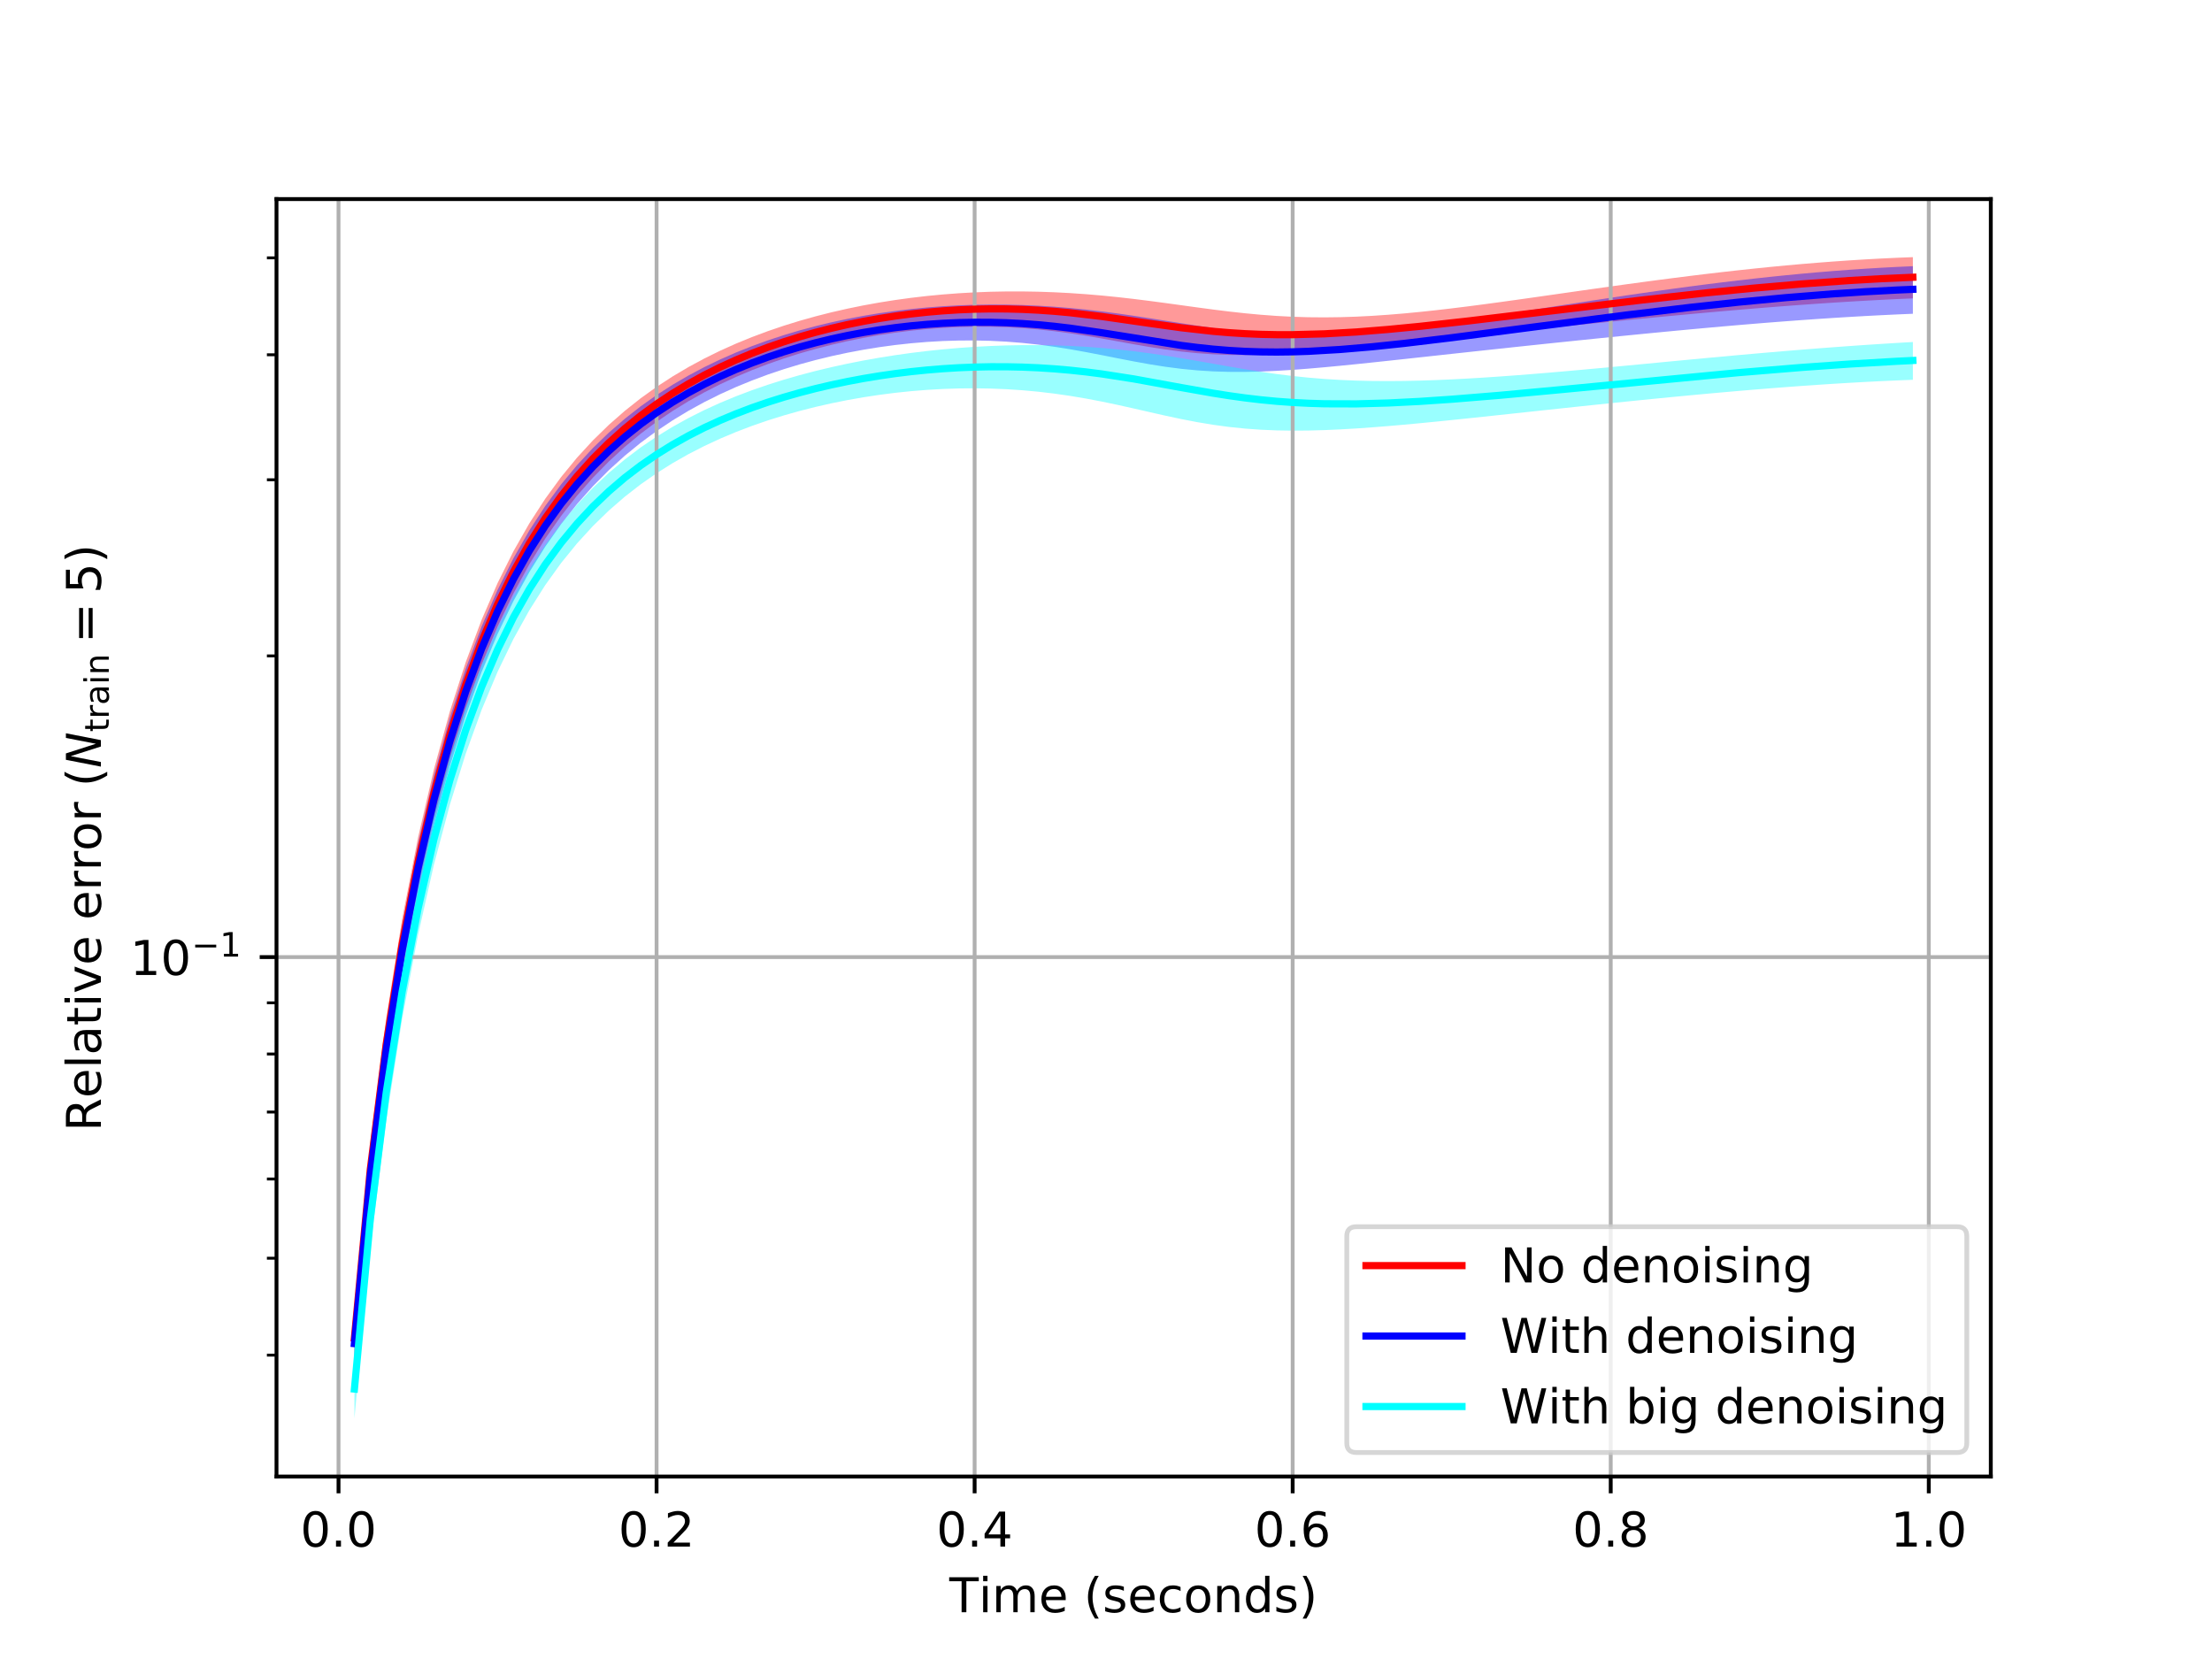 <?xml version="1.0" encoding="utf-8" standalone="no"?>
<!DOCTYPE svg PUBLIC "-//W3C//DTD SVG 1.1//EN"
  "http://www.w3.org/Graphics/SVG/1.1/DTD/svg11.dtd">
<!-- Created with matplotlib (https://matplotlib.org/) -->
<svg height="345.6pt" version="1.1" viewBox="0 0 460.8 345.6" width="460.8pt" xmlns="http://www.w3.org/2000/svg" xmlns:xlink="http://www.w3.org/1999/xlink">
 <defs>
  <style type="text/css">
*{stroke-linecap:butt;stroke-linejoin:round;white-space:pre;}
  </style>
 </defs>
 <g id="figure_1">
  <g id="patch_1">
   <path d="M 0 345.6 
L 460.8 345.6 
L 460.8 0 
L 0 0 
z
" style="fill:#ffffff;"/>
  </g>
  <g id="axes_1">
   <g id="patch_2">
    <path d="M 57.6 307.584 
L 414.72 307.584 
L 414.72 41.472 
L 57.6 41.472 
z
" style="fill:#ffffff;"/>
   </g>
   <g id="PolyCollection_1">
    <path clip-path="url(#pb325921d8f)" d="M 73.833 273.33 
L 73.833 284.521 
L 77.146 249.308 
L 80.458 223.146 
L 83.771 202.275 
L 87.084 185.031 
L 90.397 170.517 
L 93.71 158.167 
L 97.022 147.579 
L 100.335 138.446 
L 103.648 130.522 
L 106.961 123.61 
L 110.274 117.547 
L 113.586 112.203 
L 116.899 107.47 
L 120.212 103.26 
L 123.525 99.498 
L 126.838 96.126 
L 130.15 93.092 
L 133.463 90.354 
L 136.776 87.877 
L 140.089 85.631 
L 143.402 83.592 
L 146.714 81.737 
L 150.027 80.048 
L 153.34 78.51 
L 156.653 77.11 
L 159.966 75.836 
L 163.278 74.679 
L 166.591 73.629 
L 169.904 72.681 
L 173.217 71.828 
L 176.53 71.067 
L 179.842 70.394 
L 183.155 69.806 
L 186.468 69.304 
L 189.781 68.885 
L 193.094 68.549 
L 196.406 68.298 
L 199.719 68.133 
L 203.032 68.053 
L 206.345 68.062 
L 209.658 68.16 
L 212.97 68.347 
L 216.283 68.624 
L 219.596 68.988 
L 222.909 69.432 
L 226.222 69.946 
L 229.534 70.514 
L 232.847 71.112 
L 236.16 71.712 
L 239.473 72.285 
L 242.786 72.799 
L 246.098 73.233 
L 249.411 73.571 
L 252.724 73.805 
L 256.037 73.937 
L 259.35 73.973 
L 262.662 73.922 
L 265.975 73.798 
L 269.288 73.612 
L 272.601 73.376 
L 275.914 73.102 
L 279.226 72.798 
L 282.539 72.474 
L 285.852 72.137 
L 289.165 71.791 
L 292.478 71.44 
L 295.79 71.088 
L 299.103 70.737 
L 302.416 70.387 
L 305.729 70.039 
L 309.042 69.694 
L 312.354 69.352 
L 315.667 69.011 
L 318.98 68.673 
L 322.293 68.337 
L 325.606 68.004 
L 328.918 67.672 
L 332.231 67.343 
L 335.544 67.016 
L 338.857 66.691 
L 342.17 66.37 
L 345.482 66.053 
L 348.795 65.74 
L 352.108 65.433 
L 355.421 65.132 
L 358.734 64.838 
L 362.046 64.552 
L 365.359 64.274 
L 368.672 64.006 
L 371.985 63.749 
L 375.298 63.503 
L 378.61 63.269 
L 381.923 63.047 
L 385.236 62.839 
L 388.549 62.645 
L 391.862 62.467 
L 395.174 62.303 
L 398.487 62.157 
L 398.487 53.568 
L 398.487 53.568 
L 395.174 53.699 
L 391.862 53.856 
L 388.549 54.039 
L 385.236 54.246 
L 381.923 54.476 
L 378.61 54.73 
L 375.298 55.005 
L 371.985 55.302 
L 368.672 55.619 
L 365.359 55.956 
L 362.046 56.311 
L 358.734 56.683 
L 355.421 57.071 
L 352.108 57.475 
L 348.795 57.892 
L 345.482 58.322 
L 342.17 58.763 
L 338.857 59.213 
L 335.544 59.672 
L 332.231 60.138 
L 328.918 60.608 
L 325.606 61.082 
L 322.293 61.556 
L 318.98 62.027 
L 315.667 62.494 
L 312.354 62.953 
L 309.042 63.4 
L 305.729 63.832 
L 302.416 64.242 
L 299.103 64.627 
L 295.79 64.98 
L 292.478 65.297 
L 289.165 65.57 
L 285.852 65.795 
L 282.539 65.964 
L 279.226 66.072 
L 275.914 66.114 
L 272.601 66.087 
L 269.288 65.987 
L 265.975 65.814 
L 262.662 65.569 
L 259.35 65.26 
L 256.037 64.894 
L 252.724 64.483 
L 249.411 64.041 
L 246.098 63.585 
L 242.786 63.129 
L 239.473 62.688 
L 236.16 62.274 
L 232.847 61.898 
L 229.534 61.566 
L 226.222 61.284 
L 222.909 61.055 
L 219.596 60.883 
L 216.283 60.768 
L 212.97 60.711 
L 209.658 60.714 
L 206.345 60.778 
L 203.032 60.903 
L 199.719 61.091 
L 196.406 61.343 
L 193.094 61.661 
L 189.781 62.046 
L 186.468 62.5 
L 183.155 63.026 
L 179.842 63.625 
L 176.53 64.302 
L 173.217 65.058 
L 169.904 65.899 
L 166.591 66.829 
L 163.278 67.854 
L 159.966 68.98 
L 156.653 70.217 
L 153.34 71.573 
L 150.027 73.059 
L 146.714 74.688 
L 143.402 76.475 
L 140.089 78.437 
L 136.776 80.594 
L 133.463 82.971 
L 130.15 85.596 
L 126.838 88.502 
L 123.525 91.732 
L 120.212 95.333 
L 116.899 99.365 
L 113.586 103.898 
L 110.274 109.02 
L 106.961 114.837 
L 103.648 121.48 
L 100.335 129.114 
L 97.022 137.94 
L 93.71 148.213 
L 90.397 160.254 
L 87.084 174.483 
L 83.771 191.484 
L 80.458 212.167 
L 77.146 238.198 
L 73.833 273.33 
z
" style="fill:#ff0000;fill-opacity:0.4;"/>
   </g>
   <g id="PolyCollection_2">
    <path clip-path="url(#pb325921d8f)" d="M 73.833 274.432 
L 73.833 285.724 
L 77.146 250.551 
L 80.458 224.43 
L 83.771 203.601 
L 87.084 186.398 
L 90.397 171.925 
L 93.71 159.613 
L 97.022 149.063 
L 100.335 139.967 
L 103.648 132.081 
L 106.961 125.205 
L 110.274 119.18 
L 113.586 113.872 
L 116.899 109.176 
L 120.212 105.001 
L 123.525 101.276 
L 126.838 97.94 
L 130.15 94.941 
L 133.463 92.239 
L 136.776 89.798 
L 140.089 87.589 
L 143.402 85.586 
L 146.714 83.768 
L 150.027 82.117 
L 153.34 80.619 
L 156.653 79.259 
L 159.966 78.026 
L 163.278 76.911 
L 166.591 75.906 
L 169.904 75.003 
L 173.217 74.197 
L 176.53 73.484 
L 179.842 72.86 
L 183.155 72.324 
L 186.468 71.875 
L 189.781 71.511 
L 193.094 71.233 
L 196.406 71.041 
L 199.719 70.938 
L 203.032 70.924 
L 206.345 71.001 
L 209.658 71.171 
L 212.97 71.434 
L 216.283 71.789 
L 219.596 72.232 
L 222.909 72.756 
L 226.222 73.347 
L 229.534 73.984 
L 232.847 74.641 
L 236.16 75.285 
L 239.473 75.883 
L 242.786 76.407 
L 246.098 76.835 
L 249.411 77.156 
L 252.724 77.366 
L 256.037 77.469 
L 259.35 77.477 
L 262.662 77.4 
L 265.975 77.251 
L 269.288 77.045 
L 272.601 76.793 
L 275.914 76.505 
L 279.226 76.192 
L 282.539 75.859 
L 285.852 75.514 
L 289.165 75.161 
L 292.478 74.803 
L 295.79 74.442 
L 299.103 74.08 
L 302.416 73.719 
L 305.729 73.359 
L 309.042 73 
L 312.354 72.644 
L 315.667 72.289 
L 318.98 71.938 
L 322.293 71.589 
L 325.606 71.243 
L 328.918 70.9 
L 332.231 70.561 
L 335.544 70.225 
L 338.857 69.893 
L 342.17 69.566 
L 345.482 69.244 
L 348.795 68.927 
L 352.108 68.616 
L 355.421 68.312 
L 358.734 68.016 
L 362.046 67.729 
L 365.359 67.451 
L 368.672 67.183 
L 371.985 66.927 
L 375.298 66.682 
L 378.61 66.45 
L 381.923 66.231 
L 385.236 66.026 
L 388.549 65.836 
L 391.862 65.662 
L 395.174 65.504 
L 398.487 65.363 
L 398.487 55.454 
L 398.487 55.454 
L 395.174 55.602 
L 391.862 55.776 
L 388.549 55.976 
L 385.236 56.202 
L 381.923 56.452 
L 378.61 56.726 
L 375.298 57.023 
L 371.985 57.343 
L 368.672 57.683 
L 365.359 58.044 
L 362.046 58.424 
L 358.734 58.822 
L 355.421 59.237 
L 352.108 59.668 
L 348.795 60.114 
L 345.482 60.574 
L 342.17 61.047 
L 338.857 61.53 
L 335.544 62.024 
L 332.231 62.527 
L 328.918 63.036 
L 325.606 63.551 
L 322.293 64.07 
L 318.98 64.589 
L 315.667 65.107 
L 312.354 65.621 
L 309.042 66.128 
L 305.729 66.623 
L 302.416 67.102 
L 299.103 67.561 
L 295.79 67.994 
L 292.478 68.395 
L 289.165 68.756 
L 285.852 69.072 
L 282.539 69.333 
L 279.226 69.533 
L 275.914 69.663 
L 272.601 69.718 
L 269.288 69.692 
L 265.975 69.58 
L 262.662 69.383 
L 259.35 69.102 
L 256.037 68.744 
L 252.724 68.32 
L 249.411 67.844 
L 246.098 67.335 
L 242.786 66.81 
L 239.473 66.286 
L 236.16 65.78 
L 232.847 65.305 
L 229.534 64.872 
L 226.222 64.489 
L 222.909 64.161 
L 219.596 63.892 
L 216.283 63.684 
L 212.97 63.539 
L 209.658 63.458 
L 206.345 63.442 
L 203.032 63.492 
L 199.719 63.609 
L 196.406 63.794 
L 193.094 64.049 
L 189.781 64.375 
L 186.468 64.773 
L 183.155 65.247 
L 179.842 65.796 
L 176.53 66.426 
L 173.217 67.138 
L 169.904 67.936 
L 166.591 68.826 
L 163.278 69.813 
L 159.966 70.903 
L 156.653 72.105 
L 153.34 73.428 
L 150.027 74.882 
L 146.714 76.48 
L 143.402 78.237 
L 140.089 80.169 
L 136.776 82.297 
L 133.463 84.645 
L 130.15 87.242 
L 126.838 90.12 
L 123.525 93.321 
L 120.212 96.894 
L 116.899 100.897 
L 113.586 105.402 
L 110.274 110.495 
L 106.961 116.283 
L 103.648 122.897 
L 100.335 130.501 
L 97.022 139.296 
L 93.71 149.536 
L 90.397 161.543 
L 87.084 175.735 
L 83.771 192.697 
L 80.458 213.342 
L 77.146 239.334 
L 73.833 274.432 
z
" style="fill:#0000ff;fill-opacity:0.4;"/>
   </g>
   <g id="PolyCollection_3">
    <path clip-path="url(#pb325921d8f)" d="M 73.833 283.628 
L 73.833 295.488 
L 77.146 259.901 
L 80.458 233.406 
L 83.771 212.256 
L 87.084 194.79 
L 90.397 180.111 
L 93.71 167.651 
L 97.022 157.005 
L 100.335 147.859 
L 103.648 139.96 
L 106.961 133.105 
L 110.274 127.125 
L 113.586 121.885 
L 116.899 117.273 
L 120.212 113.196 
L 123.525 109.577 
L 126.838 106.355 
L 130.15 103.476 
L 133.463 100.898 
L 136.776 98.582 
L 140.089 96.498 
L 143.402 94.617 
L 146.714 92.917 
L 150.027 91.379 
L 153.34 89.985 
L 156.653 88.722 
L 159.966 87.577 
L 163.278 86.542 
L 166.591 85.607 
L 169.904 84.766 
L 173.217 84.014 
L 176.53 83.347 
L 179.842 82.763 
L 183.155 82.259 
L 186.468 81.834 
L 189.781 81.488 
L 193.094 81.22 
L 196.406 81.03 
L 199.719 80.92 
L 203.032 80.89 
L 206.345 80.942 
L 209.658 81.077 
L 212.97 81.296 
L 216.283 81.6 
L 219.596 81.991 
L 222.909 82.467 
L 226.222 83.025 
L 229.534 83.657 
L 232.847 84.351 
L 236.16 85.09 
L 239.473 85.848 
L 242.786 86.596 
L 246.098 87.303 
L 249.411 87.942 
L 252.724 88.492 
L 256.037 88.941 
L 259.35 89.282 
L 262.662 89.52 
L 265.975 89.66 
L 269.288 89.713 
L 272.601 89.688 
L 275.914 89.597 
L 279.226 89.45 
L 282.539 89.257 
L 285.852 89.024 
L 289.165 88.761 
L 292.478 88.472 
L 295.79 88.163 
L 299.103 87.839 
L 302.416 87.503 
L 305.729 87.159 
L 309.042 86.809 
L 312.354 86.456 
L 315.667 86.1 
L 318.98 85.744 
L 322.293 85.389 
L 325.606 85.035 
L 328.918 84.683 
L 332.231 84.335 
L 335.544 83.99 
L 338.857 83.65 
L 342.17 83.315 
L 345.482 82.986 
L 348.795 82.663 
L 352.108 82.348 
L 355.421 82.04 
L 358.734 81.741 
L 362.046 81.451 
L 365.359 81.171 
L 368.672 80.902 
L 371.985 80.645 
L 375.298 80.401 
L 378.61 80.17 
L 381.923 79.953 
L 385.236 79.752 
L 388.549 79.567 
L 391.862 79.398 
L 395.174 79.248 
L 398.487 79.116 
L 398.487 71.246 
L 398.487 71.246 
L 395.174 71.438 
L 391.862 71.644 
L 388.549 71.861 
L 385.236 72.091 
L 381.923 72.332 
L 378.61 72.584 
L 375.298 72.846 
L 371.985 73.117 
L 368.672 73.398 
L 365.359 73.686 
L 362.046 73.981 
L 358.734 74.283 
L 355.421 74.589 
L 352.108 74.9 
L 348.795 75.214 
L 345.482 75.53 
L 342.17 75.846 
L 338.857 76.161 
L 335.544 76.474 
L 332.231 76.782 
L 328.918 77.085 
L 325.606 77.379 
L 322.293 77.664 
L 318.98 77.936 
L 315.667 78.195 
L 312.354 78.436 
L 309.042 78.659 
L 305.729 78.859 
L 302.416 79.033 
L 299.103 79.177 
L 295.79 79.288 
L 292.478 79.359 
L 289.165 79.386 
L 285.852 79.364 
L 282.539 79.286 
L 279.226 79.148 
L 275.914 78.944 
L 272.601 78.671 
L 269.288 78.329 
L 265.975 77.918 
L 262.662 77.445 
L 259.35 76.919 
L 256.037 76.356 
L 252.724 75.773 
L 249.411 75.188 
L 246.098 74.621 
L 242.786 74.086 
L 239.473 73.598 
L 236.16 73.166 
L 232.847 72.794 
L 229.534 72.487 
L 226.222 72.244 
L 222.909 72.065 
L 219.596 71.949 
L 216.283 71.893 
L 212.97 71.897 
L 209.658 71.958 
L 206.345 72.077 
L 203.032 72.253 
L 199.719 72.485 
L 196.406 72.774 
L 193.094 73.121 
L 189.781 73.526 
L 186.468 73.991 
L 183.155 74.517 
L 179.842 75.106 
L 176.53 75.76 
L 173.217 76.483 
L 169.904 77.277 
L 166.591 78.148 
L 163.278 79.102 
L 159.966 80.147 
L 156.653 81.29 
L 153.34 82.544 
L 150.027 83.919 
L 146.714 85.43 
L 143.402 87.095 
L 140.089 88.931 
L 136.776 90.962 
L 133.463 93.213 
L 130.15 95.715 
L 126.838 98.503 
L 123.525 101.62 
L 120.212 105.116 
L 116.899 109.051 
L 113.586 113.499 
L 110.274 118.549 
L 106.961 124.311 
L 103.648 130.921 
L 100.335 138.543 
L 97.022 147.385 
L 93.71 157.703 
L 90.397 169.819 
L 87.084 184.152 
L 83.771 201.284 
L 80.458 222.12 
L 77.146 248.322 
L 73.833 283.628 
z
" style="fill:#00ffff;fill-opacity:0.4;"/>
   </g>
   <g id="matplotlib.axis_1">
    <g id="xtick_1">
     <g id="line2d_1">
      <path clip-path="url(#pb325921d8f)" d="M 70.52 307.584 
L 70.52 41.472 
" style="fill:none;stroke:#b0b0b0;stroke-linecap:square;stroke-width:0.8;"/>
     </g>
     <g id="line2d_2">
      <defs>
       <path d="M 0 0 
L 0 3.5 
" id="m828ca1121a" style="stroke:#000000;stroke-width:0.8;"/>
      </defs>
      <g>
       <use style="stroke:#000000;stroke-width:0.8;" x="70.52" xlink:href="#m828ca1121a" y="307.584"/>
      </g>
     </g>
     <g id="text_1">
      <!-- 0.0 -->
      <defs>
       <path d="M 31.781 66.406 
Q 24.172 66.406 20.328 58.906 
Q 16.5 51.422 16.5 36.375 
Q 16.5 21.391 20.328 13.891 
Q 24.172 6.391 31.781 6.391 
Q 39.453 6.391 43.281 13.891 
Q 47.125 21.391 47.125 36.375 
Q 47.125 51.422 43.281 58.906 
Q 39.453 66.406 31.781 66.406 
z
M 31.781 74.219 
Q 44.047 74.219 50.516 64.516 
Q 56.984 54.828 56.984 36.375 
Q 56.984 17.969 50.516 8.266 
Q 44.047 -1.422 31.781 -1.422 
Q 19.531 -1.422 13.062 8.266 
Q 6.594 17.969 6.594 36.375 
Q 6.594 54.828 13.062 64.516 
Q 19.531 74.219 31.781 74.219 
z
" id="DejaVuSans-48"/>
       <path d="M 10.688 12.406 
L 21 12.406 
L 21 0 
L 10.688 0 
z
" id="DejaVuSans-46"/>
      </defs>
      <g transform="translate(62.568 322.182)scale(0.1 -0.1)">
       <use xlink:href="#DejaVuSans-48"/>
       <use x="63.623" xlink:href="#DejaVuSans-46"/>
       <use x="95.41" xlink:href="#DejaVuSans-48"/>
      </g>
     </g>
    </g>
    <g id="xtick_2">
     <g id="line2d_3">
      <path clip-path="url(#pb325921d8f)" d="M 136.776 307.584 
L 136.776 41.472 
" style="fill:none;stroke:#b0b0b0;stroke-linecap:square;stroke-width:0.8;"/>
     </g>
     <g id="line2d_4">
      <g>
       <use style="stroke:#000000;stroke-width:0.8;" x="136.776" xlink:href="#m828ca1121a" y="307.584"/>
      </g>
     </g>
     <g id="text_2">
      <!-- 0.2 -->
      <defs>
       <path d="M 19.188 8.297 
L 53.609 8.297 
L 53.609 0 
L 7.328 0 
L 7.328 8.297 
Q 12.938 14.109 22.625 23.891 
Q 32.328 33.688 34.812 36.531 
Q 39.547 41.844 41.422 45.531 
Q 43.312 49.219 43.312 52.781 
Q 43.312 58.594 39.234 62.25 
Q 35.156 65.922 28.609 65.922 
Q 23.969 65.922 18.812 64.312 
Q 13.672 62.703 7.812 59.422 
L 7.812 69.391 
Q 13.766 71.781 18.938 73 
Q 24.125 74.219 28.422 74.219 
Q 39.75 74.219 46.484 68.547 
Q 53.219 62.891 53.219 53.422 
Q 53.219 48.922 51.531 44.891 
Q 49.859 40.875 45.406 35.406 
Q 44.188 33.984 37.641 27.219 
Q 31.109 20.453 19.188 8.297 
z
" id="DejaVuSans-50"/>
      </defs>
      <g transform="translate(128.824 322.182)scale(0.1 -0.1)">
       <use xlink:href="#DejaVuSans-48"/>
       <use x="63.623" xlink:href="#DejaVuSans-46"/>
       <use x="95.41" xlink:href="#DejaVuSans-50"/>
      </g>
     </g>
    </g>
    <g id="xtick_3">
     <g id="line2d_5">
      <path clip-path="url(#pb325921d8f)" d="M 203.032 307.584 
L 203.032 41.472 
" style="fill:none;stroke:#b0b0b0;stroke-linecap:square;stroke-width:0.8;"/>
     </g>
     <g id="line2d_6">
      <g>
       <use style="stroke:#000000;stroke-width:0.8;" x="203.032" xlink:href="#m828ca1121a" y="307.584"/>
      </g>
     </g>
     <g id="text_3">
      <!-- 0.4 -->
      <defs>
       <path d="M 37.797 64.312 
L 12.891 25.391 
L 37.797 25.391 
z
M 35.203 72.906 
L 47.609 72.906 
L 47.609 25.391 
L 58.016 25.391 
L 58.016 17.188 
L 47.609 17.188 
L 47.609 0 
L 37.797 0 
L 37.797 17.188 
L 4.891 17.188 
L 4.891 26.703 
z
" id="DejaVuSans-52"/>
      </defs>
      <g transform="translate(195.08 322.182)scale(0.1 -0.1)">
       <use xlink:href="#DejaVuSans-48"/>
       <use x="63.623" xlink:href="#DejaVuSans-46"/>
       <use x="95.41" xlink:href="#DejaVuSans-52"/>
      </g>
     </g>
    </g>
    <g id="xtick_4">
     <g id="line2d_7">
      <path clip-path="url(#pb325921d8f)" d="M 269.288 307.584 
L 269.288 41.472 
" style="fill:none;stroke:#b0b0b0;stroke-linecap:square;stroke-width:0.8;"/>
     </g>
     <g id="line2d_8">
      <g>
       <use style="stroke:#000000;stroke-width:0.8;" x="269.288" xlink:href="#m828ca1121a" y="307.584"/>
      </g>
     </g>
     <g id="text_4">
      <!-- 0.6 -->
      <defs>
       <path d="M 33.016 40.375 
Q 26.375 40.375 22.484 35.828 
Q 18.609 31.297 18.609 23.391 
Q 18.609 15.531 22.484 10.953 
Q 26.375 6.391 33.016 6.391 
Q 39.656 6.391 43.531 10.953 
Q 47.406 15.531 47.406 23.391 
Q 47.406 31.297 43.531 35.828 
Q 39.656 40.375 33.016 40.375 
z
M 52.594 71.297 
L 52.594 62.312 
Q 48.875 64.062 45.094 64.984 
Q 41.312 65.922 37.594 65.922 
Q 27.828 65.922 22.672 59.328 
Q 17.531 52.734 16.797 39.406 
Q 19.672 43.656 24.016 45.922 
Q 28.375 48.188 33.594 48.188 
Q 44.578 48.188 50.953 41.516 
Q 57.328 34.859 57.328 23.391 
Q 57.328 12.156 50.688 5.359 
Q 44.047 -1.422 33.016 -1.422 
Q 20.359 -1.422 13.672 8.266 
Q 6.984 17.969 6.984 36.375 
Q 6.984 53.656 15.188 63.938 
Q 23.391 74.219 37.203 74.219 
Q 40.922 74.219 44.703 73.484 
Q 48.484 72.75 52.594 71.297 
z
" id="DejaVuSans-54"/>
      </defs>
      <g transform="translate(261.336 322.182)scale(0.1 -0.1)">
       <use xlink:href="#DejaVuSans-48"/>
       <use x="63.623" xlink:href="#DejaVuSans-46"/>
       <use x="95.41" xlink:href="#DejaVuSans-54"/>
      </g>
     </g>
    </g>
    <g id="xtick_5">
     <g id="line2d_9">
      <path clip-path="url(#pb325921d8f)" d="M 335.544 307.584 
L 335.544 41.472 
" style="fill:none;stroke:#b0b0b0;stroke-linecap:square;stroke-width:0.8;"/>
     </g>
     <g id="line2d_10">
      <g>
       <use style="stroke:#000000;stroke-width:0.8;" x="335.544" xlink:href="#m828ca1121a" y="307.584"/>
      </g>
     </g>
     <g id="text_5">
      <!-- 0.8 -->
      <defs>
       <path d="M 31.781 34.625 
Q 24.75 34.625 20.719 30.859 
Q 16.703 27.094 16.703 20.516 
Q 16.703 13.922 20.719 10.156 
Q 24.75 6.391 31.781 6.391 
Q 38.812 6.391 42.859 10.172 
Q 46.922 13.969 46.922 20.516 
Q 46.922 27.094 42.891 30.859 
Q 38.875 34.625 31.781 34.625 
z
M 21.922 38.812 
Q 15.578 40.375 12.031 44.719 
Q 8.5 49.078 8.5 55.328 
Q 8.5 64.062 14.719 69.141 
Q 20.953 74.219 31.781 74.219 
Q 42.672 74.219 48.875 69.141 
Q 55.078 64.062 55.078 55.328 
Q 55.078 49.078 51.531 44.719 
Q 48 40.375 41.703 38.812 
Q 48.828 37.156 52.797 32.312 
Q 56.781 27.484 56.781 20.516 
Q 56.781 9.906 50.312 4.234 
Q 43.844 -1.422 31.781 -1.422 
Q 19.734 -1.422 13.25 4.234 
Q 6.781 9.906 6.781 20.516 
Q 6.781 27.484 10.781 32.312 
Q 14.797 37.156 21.922 38.812 
z
M 18.312 54.391 
Q 18.312 48.734 21.844 45.562 
Q 25.391 42.391 31.781 42.391 
Q 38.141 42.391 41.719 45.562 
Q 45.312 48.734 45.312 54.391 
Q 45.312 60.062 41.719 63.234 
Q 38.141 66.406 31.781 66.406 
Q 25.391 66.406 21.844 63.234 
Q 18.312 60.062 18.312 54.391 
z
" id="DejaVuSans-56"/>
      </defs>
      <g transform="translate(327.592 322.182)scale(0.1 -0.1)">
       <use xlink:href="#DejaVuSans-48"/>
       <use x="63.623" xlink:href="#DejaVuSans-46"/>
       <use x="95.41" xlink:href="#DejaVuSans-56"/>
      </g>
     </g>
    </g>
    <g id="xtick_6">
     <g id="line2d_11">
      <path clip-path="url(#pb325921d8f)" d="M 401.8 307.584 
L 401.8 41.472 
" style="fill:none;stroke:#b0b0b0;stroke-linecap:square;stroke-width:0.8;"/>
     </g>
     <g id="line2d_12">
      <g>
       <use style="stroke:#000000;stroke-width:0.8;" x="401.8" xlink:href="#m828ca1121a" y="307.584"/>
      </g>
     </g>
     <g id="text_6">
      <!-- 1.0 -->
      <defs>
       <path d="M 12.406 8.297 
L 28.516 8.297 
L 28.516 63.922 
L 10.984 60.406 
L 10.984 69.391 
L 28.422 72.906 
L 38.281 72.906 
L 38.281 8.297 
L 54.391 8.297 
L 54.391 0 
L 12.406 0 
z
" id="DejaVuSans-49"/>
      </defs>
      <g transform="translate(393.849 322.182)scale(0.1 -0.1)">
       <use xlink:href="#DejaVuSans-49"/>
       <use x="63.623" xlink:href="#DejaVuSans-46"/>
       <use x="95.41" xlink:href="#DejaVuSans-48"/>
      </g>
     </g>
    </g>
    <g id="text_7">
     <!-- $\mathrm{Time \ (seconds)}$ -->
     <defs>
      <path d="M -0.297 72.906 
L 61.375 72.906 
L 61.375 64.594 
L 35.5 64.594 
L 35.5 0 
L 25.594 0 
L 25.594 64.594 
L -0.297 64.594 
z
" id="DejaVuSans-84"/>
      <path d="M 9.422 54.688 
L 18.406 54.688 
L 18.406 0 
L 9.422 0 
z
M 9.422 75.984 
L 18.406 75.984 
L 18.406 64.594 
L 9.422 64.594 
z
" id="DejaVuSans-105"/>
      <path d="M 52 44.188 
Q 55.375 50.25 60.062 53.125 
Q 64.75 56 71.094 56 
Q 79.641 56 84.281 50.016 
Q 88.922 44.047 88.922 33.016 
L 88.922 0 
L 79.891 0 
L 79.891 32.719 
Q 79.891 40.578 77.094 44.375 
Q 74.312 48.188 68.609 48.188 
Q 61.625 48.188 57.562 43.547 
Q 53.516 38.922 53.516 30.906 
L 53.516 0 
L 44.484 0 
L 44.484 32.719 
Q 44.484 40.625 41.703 44.406 
Q 38.922 48.188 33.109 48.188 
Q 26.219 48.188 22.156 43.531 
Q 18.109 38.875 18.109 30.906 
L 18.109 0 
L 9.078 0 
L 9.078 54.688 
L 18.109 54.688 
L 18.109 46.188 
Q 21.188 51.219 25.484 53.609 
Q 29.781 56 35.688 56 
Q 41.656 56 45.828 52.969 
Q 50 49.953 52 44.188 
z
" id="DejaVuSans-109"/>
      <path d="M 56.203 29.594 
L 56.203 25.203 
L 14.891 25.203 
Q 15.484 15.922 20.484 11.062 
Q 25.484 6.203 34.422 6.203 
Q 39.594 6.203 44.453 7.469 
Q 49.312 8.734 54.109 11.281 
L 54.109 2.781 
Q 49.266 0.734 44.188 -0.344 
Q 39.109 -1.422 33.891 -1.422 
Q 20.797 -1.422 13.156 6.188 
Q 5.516 13.812 5.516 26.812 
Q 5.516 40.234 12.766 48.109 
Q 20.016 56 32.328 56 
Q 43.359 56 49.781 48.891 
Q 56.203 41.797 56.203 29.594 
z
M 47.219 32.234 
Q 47.125 39.594 43.094 43.984 
Q 39.062 48.391 32.422 48.391 
Q 24.906 48.391 20.391 44.141 
Q 15.875 39.891 15.188 32.172 
z
" id="DejaVuSans-101"/>
      <path d="M 31 75.875 
Q 24.469 64.656 21.281 53.656 
Q 18.109 42.672 18.109 31.391 
Q 18.109 20.125 21.312 9.062 
Q 24.516 -2 31 -13.188 
L 23.188 -13.188 
Q 15.875 -1.703 12.234 9.375 
Q 8.594 20.453 8.594 31.391 
Q 8.594 42.281 12.203 53.312 
Q 15.828 64.359 23.188 75.875 
z
" id="DejaVuSans-40"/>
      <path d="M 44.281 53.078 
L 44.281 44.578 
Q 40.484 46.531 36.375 47.5 
Q 32.281 48.484 27.875 48.484 
Q 21.188 48.484 17.844 46.438 
Q 14.5 44.391 14.5 40.281 
Q 14.5 37.156 16.891 35.375 
Q 19.281 33.594 26.516 31.984 
L 29.594 31.297 
Q 39.156 29.25 43.188 25.516 
Q 47.219 21.781 47.219 15.094 
Q 47.219 7.469 41.188 3.016 
Q 35.156 -1.422 24.609 -1.422 
Q 20.219 -1.422 15.453 -0.562 
Q 10.688 0.297 5.422 2 
L 5.422 11.281 
Q 10.406 8.688 15.234 7.391 
Q 20.062 6.109 24.812 6.109 
Q 31.156 6.109 34.562 8.281 
Q 37.984 10.453 37.984 14.406 
Q 37.984 18.062 35.516 20.016 
Q 33.062 21.969 24.703 23.781 
L 21.578 24.516 
Q 13.234 26.266 9.516 29.906 
Q 5.812 33.547 5.812 39.891 
Q 5.812 47.609 11.281 51.797 
Q 16.75 56 26.812 56 
Q 31.781 56 36.172 55.266 
Q 40.578 54.547 44.281 53.078 
z
" id="DejaVuSans-115"/>
      <path d="M 48.781 52.594 
L 48.781 44.188 
Q 44.969 46.297 41.141 47.344 
Q 37.312 48.391 33.406 48.391 
Q 24.656 48.391 19.812 42.844 
Q 14.984 37.312 14.984 27.297 
Q 14.984 17.281 19.812 11.734 
Q 24.656 6.203 33.406 6.203 
Q 37.312 6.203 41.141 7.25 
Q 44.969 8.297 48.781 10.406 
L 48.781 2.094 
Q 45.016 0.344 40.984 -0.531 
Q 36.969 -1.422 32.422 -1.422 
Q 20.062 -1.422 12.781 6.344 
Q 5.516 14.109 5.516 27.297 
Q 5.516 40.672 12.859 48.328 
Q 20.219 56 33.016 56 
Q 37.156 56 41.109 55.141 
Q 45.062 54.297 48.781 52.594 
z
" id="DejaVuSans-99"/>
      <path d="M 30.609 48.391 
Q 23.391 48.391 19.188 42.75 
Q 14.984 37.109 14.984 27.297 
Q 14.984 17.484 19.156 11.844 
Q 23.344 6.203 30.609 6.203 
Q 37.797 6.203 41.984 11.859 
Q 46.188 17.531 46.188 27.297 
Q 46.188 37.016 41.984 42.703 
Q 37.797 48.391 30.609 48.391 
z
M 30.609 56 
Q 42.328 56 49.016 48.375 
Q 55.719 40.766 55.719 27.297 
Q 55.719 13.875 49.016 6.219 
Q 42.328 -1.422 30.609 -1.422 
Q 18.844 -1.422 12.172 6.219 
Q 5.516 13.875 5.516 27.297 
Q 5.516 40.766 12.172 48.375 
Q 18.844 56 30.609 56 
z
" id="DejaVuSans-111"/>
      <path d="M 54.891 33.016 
L 54.891 0 
L 45.906 0 
L 45.906 32.719 
Q 45.906 40.484 42.875 44.328 
Q 39.844 48.188 33.797 48.188 
Q 26.516 48.188 22.312 43.547 
Q 18.109 38.922 18.109 30.906 
L 18.109 0 
L 9.078 0 
L 9.078 54.688 
L 18.109 54.688 
L 18.109 46.188 
Q 21.344 51.125 25.703 53.562 
Q 30.078 56 35.797 56 
Q 45.219 56 50.047 50.172 
Q 54.891 44.344 54.891 33.016 
z
" id="DejaVuSans-110"/>
      <path d="M 45.406 46.391 
L 45.406 75.984 
L 54.391 75.984 
L 54.391 0 
L 45.406 0 
L 45.406 8.203 
Q 42.578 3.328 38.25 0.953 
Q 33.938 -1.422 27.875 -1.422 
Q 17.969 -1.422 11.734 6.484 
Q 5.516 14.406 5.516 27.297 
Q 5.516 40.188 11.734 48.094 
Q 17.969 56 27.875 56 
Q 33.938 56 38.25 53.625 
Q 42.578 51.266 45.406 46.391 
z
M 14.797 27.297 
Q 14.797 17.391 18.875 11.75 
Q 22.953 6.109 30.078 6.109 
Q 37.203 6.109 41.297 11.75 
Q 45.406 17.391 45.406 27.297 
Q 45.406 37.203 41.297 42.844 
Q 37.203 48.484 30.078 48.484 
Q 22.953 48.484 18.875 42.844 
Q 14.797 37.203 14.797 27.297 
z
" id="DejaVuSans-100"/>
      <path d="M 8.016 75.875 
L 15.828 75.875 
Q 23.141 64.359 26.781 53.312 
Q 30.422 42.281 30.422 31.391 
Q 30.422 20.453 26.781 9.375 
Q 23.141 -1.703 15.828 -13.188 
L 8.016 -13.188 
Q 14.5 -2 17.703 9.062 
Q 20.906 20.125 20.906 31.391 
Q 20.906 42.672 17.703 53.656 
Q 14.5 64.656 8.016 75.875 
z
" id="DejaVuSans-41"/>
     </defs>
     <g transform="translate(197.76 335.861)scale(0.1 -0.1)">
      <use transform="translate(0 0.016)" xlink:href="#DejaVuSans-84"/>
      <use transform="translate(61.084 0.016)" xlink:href="#DejaVuSans-105"/>
      <use transform="translate(88.867 0.016)" xlink:href="#DejaVuSans-109"/>
      <use transform="translate(186.279 0.016)" xlink:href="#DejaVuSans-101"/>
      <use transform="translate(280.273 0.016)" xlink:href="#DejaVuSans-40"/>
      <use transform="translate(319.287 0.016)" xlink:href="#DejaVuSans-115"/>
      <use transform="translate(371.386 0.016)" xlink:href="#DejaVuSans-101"/>
      <use transform="translate(432.91 0.016)" xlink:href="#DejaVuSans-99"/>
      <use transform="translate(487.89 0.016)" xlink:href="#DejaVuSans-111"/>
      <use transform="translate(549.072 0.016)" xlink:href="#DejaVuSans-110"/>
      <use transform="translate(612.451 0.016)" xlink:href="#DejaVuSans-100"/>
      <use transform="translate(675.927 0.016)" xlink:href="#DejaVuSans-115"/>
      <use transform="translate(728.027 0.016)" xlink:href="#DejaVuSans-41"/>
     </g>
    </g>
   </g>
   <g id="matplotlib.axis_2">
    <g id="ytick_1">
     <g id="line2d_13">
      <path clip-path="url(#pb325921d8f)" d="M 57.6 199.374 
L 414.72 199.374 
" style="fill:none;stroke:#b0b0b0;stroke-linecap:square;stroke-width:0.8;"/>
     </g>
     <g id="line2d_14">
      <defs>
       <path d="M 0 0 
L -3.5 0 
" id="m20cde50997" style="stroke:#000000;stroke-width:0.8;"/>
      </defs>
      <g>
       <use style="stroke:#000000;stroke-width:0.8;" x="57.6" xlink:href="#m20cde50997" y="199.374"/>
      </g>
     </g>
     <g id="text_8">
      <!-- $\mathdefault{10^{-1}}$ -->
      <defs>
       <path d="M 10.594 35.5 
L 73.188 35.5 
L 73.188 27.203 
L 10.594 27.203 
z
" id="DejaVuSans-8722"/>
      </defs>
      <g transform="translate(27.1 203.173)scale(0.1 -0.1)">
       <use transform="translate(0 0.684)" xlink:href="#DejaVuSans-49"/>
       <use transform="translate(63.623 0.684)" xlink:href="#DejaVuSans-48"/>
       <use transform="translate(128.203 38.966)scale(0.7)" xlink:href="#DejaVuSans-8722"/>
       <use transform="translate(186.855 38.966)scale(0.7)" xlink:href="#DejaVuSans-49"/>
      </g>
     </g>
    </g>
    <g id="ytick_2">
     <g id="line2d_15">
      <defs>
       <path d="M 0 0 
L -2 0 
" id="m93558140d1" style="stroke:#000000;stroke-width:0.6;"/>
      </defs>
      <g>
       <use style="stroke:#000000;stroke-width:0.6;" x="57.6" xlink:href="#m93558140d1" y="282.302"/>
      </g>
     </g>
    </g>
    <g id="ytick_3">
     <g id="line2d_16">
      <g>
       <use style="stroke:#000000;stroke-width:0.6;" x="57.6" xlink:href="#m93558140d1" y="262.106"/>
      </g>
     </g>
    </g>
    <g id="ytick_4">
     <g id="line2d_17">
      <g>
       <use style="stroke:#000000;stroke-width:0.6;" x="57.6" xlink:href="#m93558140d1" y="245.606"/>
      </g>
     </g>
    </g>
    <g id="ytick_5">
     <g id="line2d_18">
      <g>
       <use style="stroke:#000000;stroke-width:0.6;" x="57.6" xlink:href="#m93558140d1" y="231.654"/>
      </g>
     </g>
    </g>
    <g id="ytick_6">
     <g id="line2d_19">
      <g>
       <use style="stroke:#000000;stroke-width:0.6;" x="57.6" xlink:href="#m93558140d1" y="219.569"/>
      </g>
     </g>
    </g>
    <g id="ytick_7">
     <g id="line2d_20">
      <g>
       <use style="stroke:#000000;stroke-width:0.6;" x="57.6" xlink:href="#m93558140d1" y="208.909"/>
      </g>
     </g>
    </g>
    <g id="ytick_8">
     <g id="line2d_21">
      <g>
       <use style="stroke:#000000;stroke-width:0.6;" x="57.6" xlink:href="#m93558140d1" y="136.641"/>
      </g>
     </g>
    </g>
    <g id="ytick_9">
     <g id="line2d_22">
      <g>
       <use style="stroke:#000000;stroke-width:0.6;" x="57.6" xlink:href="#m93558140d1" y="99.944"/>
      </g>
     </g>
    </g>
    <g id="ytick_10">
     <g id="line2d_23">
      <g>
       <use style="stroke:#000000;stroke-width:0.6;" x="57.6" xlink:href="#m93558140d1" y="73.908"/>
      </g>
     </g>
    </g>
    <g id="ytick_11">
     <g id="line2d_24">
      <g>
       <use style="stroke:#000000;stroke-width:0.6;" x="57.6" xlink:href="#m93558140d1" y="53.713"/>
      </g>
     </g>
    </g>
    <g id="text_9">
     <!-- $\mathrm{Relative \ error}$ ($N_{\mathrm{train}}=5$) -->
     <defs>
      <path d="M 44.391 34.188 
Q 47.562 33.109 50.562 29.594 
Q 53.562 26.078 56.594 19.922 
L 66.609 0 
L 56 0 
L 46.688 18.703 
Q 43.062 26.031 39.672 28.422 
Q 36.281 30.812 30.422 30.812 
L 19.672 30.812 
L 19.672 0 
L 9.812 0 
L 9.812 72.906 
L 32.078 72.906 
Q 44.578 72.906 50.734 67.672 
Q 56.891 62.453 56.891 51.906 
Q 56.891 45.016 53.688 40.469 
Q 50.484 35.938 44.391 34.188 
z
M 19.672 64.797 
L 19.672 38.922 
L 32.078 38.922 
Q 39.203 38.922 42.844 42.219 
Q 46.484 45.516 46.484 51.906 
Q 46.484 58.297 42.844 61.547 
Q 39.203 64.797 32.078 64.797 
z
" id="DejaVuSans-82"/>
      <path d="M 9.422 75.984 
L 18.406 75.984 
L 18.406 0 
L 9.422 0 
z
" id="DejaVuSans-108"/>
      <path d="M 34.281 27.484 
Q 23.391 27.484 19.188 25 
Q 14.984 22.516 14.984 16.5 
Q 14.984 11.719 18.141 8.906 
Q 21.297 6.109 26.703 6.109 
Q 34.188 6.109 38.703 11.406 
Q 43.219 16.703 43.219 25.484 
L 43.219 27.484 
z
M 52.203 31.203 
L 52.203 0 
L 43.219 0 
L 43.219 8.297 
Q 40.141 3.328 35.547 0.953 
Q 30.953 -1.422 24.312 -1.422 
Q 15.922 -1.422 10.953 3.297 
Q 6 8.016 6 15.922 
Q 6 25.141 12.172 29.828 
Q 18.359 34.516 30.609 34.516 
L 43.219 34.516 
L 43.219 35.406 
Q 43.219 41.609 39.141 45 
Q 35.062 48.391 27.688 48.391 
Q 23 48.391 18.547 47.266 
Q 14.109 46.141 10.016 43.891 
L 10.016 52.203 
Q 14.938 54.109 19.578 55.047 
Q 24.219 56 28.609 56 
Q 40.484 56 46.344 49.844 
Q 52.203 43.703 52.203 31.203 
z
" id="DejaVuSans-97"/>
      <path d="M 18.312 70.219 
L 18.312 54.688 
L 36.812 54.688 
L 36.812 47.703 
L 18.312 47.703 
L 18.312 18.016 
Q 18.312 11.328 20.141 9.422 
Q 21.969 7.516 27.594 7.516 
L 36.812 7.516 
L 36.812 0 
L 27.594 0 
Q 17.188 0 13.234 3.875 
Q 9.281 7.766 9.281 18.016 
L 9.281 47.703 
L 2.688 47.703 
L 2.688 54.688 
L 9.281 54.688 
L 9.281 70.219 
z
" id="DejaVuSans-116"/>
      <path d="M 2.984 54.688 
L 12.5 54.688 
L 29.594 8.797 
L 46.688 54.688 
L 56.203 54.688 
L 35.688 0 
L 23.484 0 
z
" id="DejaVuSans-118"/>
      <path d="M 41.109 46.297 
Q 39.594 47.172 37.812 47.578 
Q 36.031 48 33.891 48 
Q 26.266 48 22.188 43.047 
Q 18.109 38.094 18.109 28.812 
L 18.109 0 
L 9.078 0 
L 9.078 54.688 
L 18.109 54.688 
L 18.109 46.188 
Q 20.953 51.172 25.484 53.578 
Q 30.031 56 36.531 56 
Q 37.453 56 38.578 55.875 
Q 39.703 55.766 41.062 55.516 
z
" id="DejaVuSans-114"/>
      <path id="DejaVuSans-32"/>
      <path d="M 16.891 72.906 
L 30.172 72.906 
L 50.297 10.406 
L 62.5 72.906 
L 72.125 72.906 
L 57.906 0 
L 44.578 0 
L 24.516 62.891 
L 12.312 0 
L 2.688 0 
z
" id="DejaVuSans-Oblique-78"/>
      <path d="M 10.594 45.406 
L 73.188 45.406 
L 73.188 37.203 
L 10.594 37.203 
z
M 10.594 25.484 
L 73.188 25.484 
L 73.188 17.188 
L 10.594 17.188 
z
" id="DejaVuSans-61"/>
      <path d="M 10.797 72.906 
L 49.516 72.906 
L 49.516 64.594 
L 19.828 64.594 
L 19.828 46.734 
Q 21.969 47.469 24.109 47.828 
Q 26.266 48.188 28.422 48.188 
Q 40.625 48.188 47.75 41.5 
Q 54.891 34.812 54.891 23.391 
Q 54.891 11.625 47.562 5.094 
Q 40.234 -1.422 26.906 -1.422 
Q 22.312 -1.422 17.547 -0.641 
Q 12.797 0.141 7.719 1.703 
L 7.719 11.625 
Q 12.109 9.234 16.797 8.062 
Q 21.484 6.891 26.703 6.891 
Q 35.156 6.891 40.078 11.328 
Q 45.016 15.766 45.016 23.391 
Q 45.016 31 40.078 35.438 
Q 35.156 39.891 26.703 39.891 
Q 22.75 39.891 18.812 39.016 
Q 14.891 38.141 10.797 36.281 
z
" id="DejaVuSans-53"/>
     </defs>
     <g transform="translate(21.02 235.678)rotate(-90)scale(0.1 -0.1)">
      <use transform="translate(0 0.016)" xlink:href="#DejaVuSans-82"/>
      <use transform="translate(69.482 0.016)" xlink:href="#DejaVuSans-101"/>
      <use transform="translate(131.006 0.016)" xlink:href="#DejaVuSans-108"/>
      <use transform="translate(158.789 0.016)" xlink:href="#DejaVuSans-97"/>
      <use transform="translate(220.068 0.016)" xlink:href="#DejaVuSans-116"/>
      <use transform="translate(259.277 0.016)" xlink:href="#DejaVuSans-105"/>
      <use transform="translate(287.061 0.016)" xlink:href="#DejaVuSans-118"/>
      <use transform="translate(346.24 0.016)" xlink:href="#DejaVuSans-101"/>
      <use transform="translate(440.234 0.016)" xlink:href="#DejaVuSans-101"/>
      <use transform="translate(501.757 0.016)" xlink:href="#DejaVuSans-114"/>
      <use transform="translate(542.871 0.016)" xlink:href="#DejaVuSans-114"/>
      <use transform="translate(583.984 0.016)" xlink:href="#DejaVuSans-111"/>
      <use transform="translate(645.166 0.016)" xlink:href="#DejaVuSans-114"/>
      <use transform="translate(686.279 0.016)" xlink:href="#DejaVuSans-32"/>
      <use transform="translate(718.066 0.016)" xlink:href="#DejaVuSans-40"/>
      <use transform="translate(757.08 0.016)" xlink:href="#DejaVuSans-Oblique-78"/>
      <use transform="translate(831.884 -16.391)scale(0.7)" xlink:href="#DejaVuSans-116"/>
      <use transform="translate(859.331 -16.391)scale(0.7)" xlink:href="#DejaVuSans-114"/>
      <use transform="translate(888.11 -16.391)scale(0.7)" xlink:href="#DejaVuSans-97"/>
      <use transform="translate(931.006 -16.391)scale(0.7)" xlink:href="#DejaVuSans-105"/>
      <use transform="translate(950.454 -16.391)scale(0.7)" xlink:href="#DejaVuSans-110"/>
      <use transform="translate(1017.036 0.016)" xlink:href="#DejaVuSans-61"/>
      <use transform="translate(1120.307 0.016)" xlink:href="#DejaVuSans-53"/>
      <use transform="translate(1183.93 0.016)" xlink:href="#DejaVuSans-41"/>
     </g>
    </g>
   </g>
   <g id="line2d_25">
    <path clip-path="url(#pb325921d8f)" d="M 73.833 278.752 
L 77.146 243.583 
L 80.458 217.49 
L 83.771 196.718 
L 87.084 179.603 
L 90.397 165.24 
L 93.71 153.053 
L 97.022 142.631 
L 100.335 133.66 
L 103.648 125.888 
L 106.961 119.117 
L 110.274 113.183 
L 113.586 107.955 
L 116.899 103.327 
L 120.212 99.21 
L 123.525 95.532 
L 126.838 92.234 
L 130.15 89.266 
L 133.463 86.587 
L 136.776 84.163 
L 140.089 81.963 
L 143.402 79.964 
L 146.714 78.144 
L 150.027 76.486 
L 153.34 74.975 
L 156.653 73.598 
L 159.966 72.343 
L 163.278 71.202 
L 166.591 70.165 
L 169.904 69.226 
L 173.217 68.38 
L 176.53 67.621 
L 179.842 66.946 
L 183.155 66.353 
L 186.468 65.838 
L 189.781 65.401 
L 193.094 65.04 
L 196.406 64.754 
L 199.719 64.543 
L 203.032 64.408 
L 206.345 64.347 
L 209.658 64.36 
L 212.97 64.449 
L 216.283 64.611 
L 219.596 64.845 
L 222.909 65.147 
L 229.534 65.929 
L 239.473 67.359 
L 246.098 68.281 
L 252.724 69.024 
L 256.037 69.302 
L 259.35 69.511 
L 262.662 69.65 
L 265.975 69.718 
L 269.288 69.719 
L 275.914 69.541 
L 282.539 69.16 
L 289.165 68.627 
L 295.79 67.983 
L 305.729 66.882 
L 322.293 64.883 
L 342.17 62.486 
L 355.421 61.012 
L 365.359 60.02 
L 375.298 59.154 
L 385.236 58.44 
L 391.862 58.059 
L 398.487 57.76 
" style="fill:none;stroke:#ff0000;stroke-linecap:square;stroke-width:1.5;"/>
   </g>
   <g id="line2d_26">
    <path clip-path="url(#pb325921d8f)" d="M 73.833 279.902 
L 77.146 244.769 
L 80.458 218.716 
L 83.771 197.985 
L 87.084 180.91 
L 90.397 166.585 
L 93.71 154.435 
L 97.022 144.048 
L 100.335 135.11 
L 103.648 127.372 
L 106.961 120.634 
L 110.274 114.733 
L 113.586 109.538 
L 116.899 104.942 
L 120.212 100.857 
L 123.525 97.211 
L 126.838 93.945 
L 130.15 91.01 
L 133.463 88.363 
L 136.776 85.97 
L 140.089 83.803 
L 143.402 81.837 
L 146.714 80.051 
L 150.027 78.427 
L 153.34 76.952 
L 156.653 75.611 
L 159.966 74.395 
L 163.278 73.293 
L 166.591 72.297 
L 169.904 71.401 
L 173.217 70.598 
L 176.53 69.886 
L 179.842 69.259 
L 183.155 68.716 
L 186.468 68.254 
L 189.781 67.872 
L 193.094 67.57 
L 196.406 67.345 
L 199.719 67.199 
L 203.032 67.132 
L 206.345 67.143 
L 209.658 67.232 
L 212.97 67.4 
L 216.283 67.646 
L 219.596 67.966 
L 222.909 68.357 
L 229.534 69.314 
L 246.098 71.96 
L 249.411 72.38 
L 252.724 72.73 
L 256.037 73.001 
L 259.35 73.192 
L 262.662 73.302 
L 265.975 73.335 
L 269.288 73.294 
L 272.601 73.186 
L 279.226 72.801 
L 285.852 72.236 
L 292.478 71.542 
L 302.416 70.35 
L 318.98 68.189 
L 338.857 65.615 
L 352.108 64.031 
L 362.046 62.957 
L 371.985 62.008 
L 381.923 61.21 
L 388.549 60.772 
L 395.174 60.417 
L 398.487 60.273 
" style="fill:none;stroke:#0000ff;stroke-linecap:square;stroke-width:1.5;"/>
   </g>
   <g id="line2d_27">
    <path clip-path="url(#pb325921d8f)" d="M 73.833 289.364 
L 77.146 253.926 
L 80.458 227.587 
L 83.771 206.604 
L 87.084 189.315 
L 90.397 174.819 
L 93.71 162.54 
L 97.022 152.067 
L 100.335 143.081 
L 103.648 135.327 
L 106.961 128.601 
L 110.274 122.736 
L 113.586 117.595 
L 116.899 113.069 
L 120.212 109.066 
L 123.525 105.511 
L 126.838 102.344 
L 130.15 99.512 
L 133.463 96.974 
L 136.776 94.692 
L 140.089 92.635 
L 143.402 90.778 
L 146.714 89.096 
L 150.027 87.572 
L 153.34 86.188 
L 156.653 84.93 
L 159.966 83.786 
L 163.278 82.746 
L 166.591 81.801 
L 169.904 80.944 
L 173.217 80.17 
L 176.53 79.474 
L 179.842 78.853 
L 183.155 78.305 
L 186.468 77.828 
L 189.781 77.419 
L 193.094 77.08 
L 196.406 76.808 
L 199.719 76.604 
L 203.032 76.469 
L 206.345 76.401 
L 209.658 76.403 
L 212.97 76.474 
L 216.283 76.617 
L 219.596 76.831 
L 222.909 77.117 
L 226.222 77.474 
L 229.534 77.9 
L 236.16 78.931 
L 246.098 80.74 
L 252.724 81.909 
L 256.037 82.43 
L 259.35 82.89 
L 262.662 83.281 
L 265.975 83.599 
L 269.288 83.842 
L 272.601 84.012 
L 275.914 84.114 
L 282.539 84.134 
L 289.165 83.952 
L 295.79 83.617 
L 302.416 83.169 
L 312.354 82.357 
L 325.606 81.126 
L 362.046 77.639 
L 375.298 76.545 
L 385.236 75.841 
L 395.174 75.259 
L 398.487 75.095 
" style="fill:none;stroke:#00ffff;stroke-linecap:square;stroke-width:1.5;"/>
   </g>
   <g id="patch_3">
    <path d="M 57.6 307.584 
L 57.6 41.472 
" style="fill:none;stroke:#000000;stroke-linecap:square;stroke-linejoin:miter;stroke-width:0.8;"/>
   </g>
   <g id="patch_4">
    <path d="M 414.72 307.584 
L 414.72 41.472 
" style="fill:none;stroke:#000000;stroke-linecap:square;stroke-linejoin:miter;stroke-width:0.8;"/>
   </g>
   <g id="patch_5">
    <path d="M 57.6 307.584 
L 414.72 307.584 
" style="fill:none;stroke:#000000;stroke-linecap:square;stroke-linejoin:miter;stroke-width:0.8;"/>
   </g>
   <g id="patch_6">
    <path d="M 57.6 41.472 
L 414.72 41.472 
" style="fill:none;stroke:#000000;stroke-linecap:square;stroke-linejoin:miter;stroke-width:0.8;"/>
   </g>
   <g id="legend_1">
    <g id="patch_7">
     <path d="M 282.559 302.584 
L 407.72 302.584 
Q 409.72 302.584 409.72 300.584 
L 409.72 257.55 
Q 409.72 255.55 407.72 255.55 
L 282.559 255.55 
Q 280.559 255.55 280.559 257.55 
L 280.559 300.584 
Q 280.559 302.584 282.559 302.584 
z
" style="fill:#ffffff;opacity:0.8;stroke:#cccccc;stroke-linejoin:miter;"/>
    </g>
    <g id="line2d_28">
     <path d="M 284.559 263.648 
L 304.559 263.648 
" style="fill:none;stroke:#ff0000;stroke-linecap:square;stroke-width:1.5;"/>
    </g>
    <g id="line2d_29"/>
    <g id="text_10">
     <!-- No denoising -->
     <defs>
      <path d="M 9.812 72.906 
L 23.094 72.906 
L 55.422 11.922 
L 55.422 72.906 
L 64.984 72.906 
L 64.984 0 
L 51.703 0 
L 19.391 60.984 
L 19.391 0 
L 9.812 0 
z
" id="DejaVuSans-78"/>
      <path d="M 45.406 27.984 
Q 45.406 37.75 41.375 43.109 
Q 37.359 48.484 30.078 48.484 
Q 22.859 48.484 18.828 43.109 
Q 14.797 37.75 14.797 27.984 
Q 14.797 18.266 18.828 12.891 
Q 22.859 7.516 30.078 7.516 
Q 37.359 7.516 41.375 12.891 
Q 45.406 18.266 45.406 27.984 
z
M 54.391 6.781 
Q 54.391 -7.172 48.188 -13.984 
Q 42 -20.797 29.203 -20.797 
Q 24.469 -20.797 20.266 -20.094 
Q 16.062 -19.391 12.109 -17.922 
L 12.109 -9.188 
Q 16.062 -11.328 19.922 -12.344 
Q 23.781 -13.375 27.781 -13.375 
Q 36.625 -13.375 41.016 -8.766 
Q 45.406 -4.156 45.406 5.172 
L 45.406 9.625 
Q 42.625 4.781 38.281 2.391 
Q 33.938 0 27.875 0 
Q 17.828 0 11.672 7.656 
Q 5.516 15.328 5.516 27.984 
Q 5.516 40.672 11.672 48.328 
Q 17.828 56 27.875 56 
Q 33.938 56 38.281 53.609 
Q 42.625 51.219 45.406 46.391 
L 45.406 54.688 
L 54.391 54.688 
z
" id="DejaVuSans-103"/>
     </defs>
     <g transform="translate(312.559 267.148)scale(0.1 -0.1)">
      <use xlink:href="#DejaVuSans-78"/>
      <use x="74.805" xlink:href="#DejaVuSans-111"/>
      <use x="135.986" xlink:href="#DejaVuSans-32"/>
      <use x="167.773" xlink:href="#DejaVuSans-100"/>
      <use x="231.25" xlink:href="#DejaVuSans-101"/>
      <use x="292.773" xlink:href="#DejaVuSans-110"/>
      <use x="356.152" xlink:href="#DejaVuSans-111"/>
      <use x="417.334" xlink:href="#DejaVuSans-105"/>
      <use x="445.117" xlink:href="#DejaVuSans-115"/>
      <use x="497.217" xlink:href="#DejaVuSans-105"/>
      <use x="525" xlink:href="#DejaVuSans-110"/>
      <use x="588.379" xlink:href="#DejaVuSans-103"/>
     </g>
    </g>
    <g id="line2d_30">
     <path d="M 284.559 278.326 
L 304.559 278.326 
" style="fill:none;stroke:#0000ff;stroke-linecap:square;stroke-width:1.5;"/>
    </g>
    <g id="line2d_31"/>
    <g id="text_11">
     <!-- With denoising -->
     <defs>
      <path d="M 3.328 72.906 
L 13.281 72.906 
L 28.609 11.281 
L 43.891 72.906 
L 54.984 72.906 
L 70.312 11.281 
L 85.594 72.906 
L 95.609 72.906 
L 77.297 0 
L 64.891 0 
L 49.516 63.281 
L 33.984 0 
L 21.578 0 
z
" id="DejaVuSans-87"/>
      <path d="M 54.891 33.016 
L 54.891 0 
L 45.906 0 
L 45.906 32.719 
Q 45.906 40.484 42.875 44.328 
Q 39.844 48.188 33.797 48.188 
Q 26.516 48.188 22.312 43.547 
Q 18.109 38.922 18.109 30.906 
L 18.109 0 
L 9.078 0 
L 9.078 75.984 
L 18.109 75.984 
L 18.109 46.188 
Q 21.344 51.125 25.703 53.562 
Q 30.078 56 35.797 56 
Q 45.219 56 50.047 50.172 
Q 54.891 44.344 54.891 33.016 
z
" id="DejaVuSans-104"/>
     </defs>
     <g transform="translate(312.559 281.826)scale(0.1 -0.1)">
      <use xlink:href="#DejaVuSans-87"/>
      <use x="98.846" xlink:href="#DejaVuSans-105"/>
      <use x="126.629" xlink:href="#DejaVuSans-116"/>
      <use x="165.838" xlink:href="#DejaVuSans-104"/>
      <use x="229.217" xlink:href="#DejaVuSans-32"/>
      <use x="261.004" xlink:href="#DejaVuSans-100"/>
      <use x="324.48" xlink:href="#DejaVuSans-101"/>
      <use x="386.004" xlink:href="#DejaVuSans-110"/>
      <use x="449.383" xlink:href="#DejaVuSans-111"/>
      <use x="510.564" xlink:href="#DejaVuSans-105"/>
      <use x="538.348" xlink:href="#DejaVuSans-115"/>
      <use x="590.447" xlink:href="#DejaVuSans-105"/>
      <use x="618.23" xlink:href="#DejaVuSans-110"/>
      <use x="681.609" xlink:href="#DejaVuSans-103"/>
     </g>
    </g>
    <g id="line2d_32">
     <path d="M 284.559 293.004 
L 304.559 293.004 
" style="fill:none;stroke:#00ffff;stroke-linecap:square;stroke-width:1.5;"/>
    </g>
    <g id="line2d_33"/>
    <g id="text_12">
     <!-- With big denoising -->
     <defs>
      <path d="M 48.688 27.297 
Q 48.688 37.203 44.609 42.844 
Q 40.531 48.484 33.406 48.484 
Q 26.266 48.484 22.188 42.844 
Q 18.109 37.203 18.109 27.297 
Q 18.109 17.391 22.188 11.75 
Q 26.266 6.109 33.406 6.109 
Q 40.531 6.109 44.609 11.75 
Q 48.688 17.391 48.688 27.297 
z
M 18.109 46.391 
Q 20.953 51.266 25.266 53.625 
Q 29.594 56 35.594 56 
Q 45.562 56 51.781 48.094 
Q 58.016 40.188 58.016 27.297 
Q 58.016 14.406 51.781 6.484 
Q 45.562 -1.422 35.594 -1.422 
Q 29.594 -1.422 25.266 0.953 
Q 20.953 3.328 18.109 8.203 
L 18.109 0 
L 9.078 0 
L 9.078 75.984 
L 18.109 75.984 
z
" id="DejaVuSans-98"/>
     </defs>
     <g transform="translate(312.559 296.504)scale(0.1 -0.1)">
      <use xlink:href="#DejaVuSans-87"/>
      <use x="98.846" xlink:href="#DejaVuSans-105"/>
      <use x="126.629" xlink:href="#DejaVuSans-116"/>
      <use x="165.838" xlink:href="#DejaVuSans-104"/>
      <use x="229.217" xlink:href="#DejaVuSans-32"/>
      <use x="261.004" xlink:href="#DejaVuSans-98"/>
      <use x="324.48" xlink:href="#DejaVuSans-105"/>
      <use x="352.264" xlink:href="#DejaVuSans-103"/>
      <use x="415.74" xlink:href="#DejaVuSans-32"/>
      <use x="447.527" xlink:href="#DejaVuSans-100"/>
      <use x="511.004" xlink:href="#DejaVuSans-101"/>
      <use x="572.527" xlink:href="#DejaVuSans-110"/>
      <use x="635.906" xlink:href="#DejaVuSans-111"/>
      <use x="697.088" xlink:href="#DejaVuSans-105"/>
      <use x="724.871" xlink:href="#DejaVuSans-115"/>
      <use x="776.971" xlink:href="#DejaVuSans-105"/>
      <use x="804.754" xlink:href="#DejaVuSans-110"/>
      <use x="868.133" xlink:href="#DejaVuSans-103"/>
     </g>
    </g>
   </g>
  </g>
 </g>
 <defs>
  <clipPath id="pb325921d8f">
   <rect height="266.112" width="357.12" x="57.6" y="41.472"/>
  </clipPath>
 </defs>
</svg>
